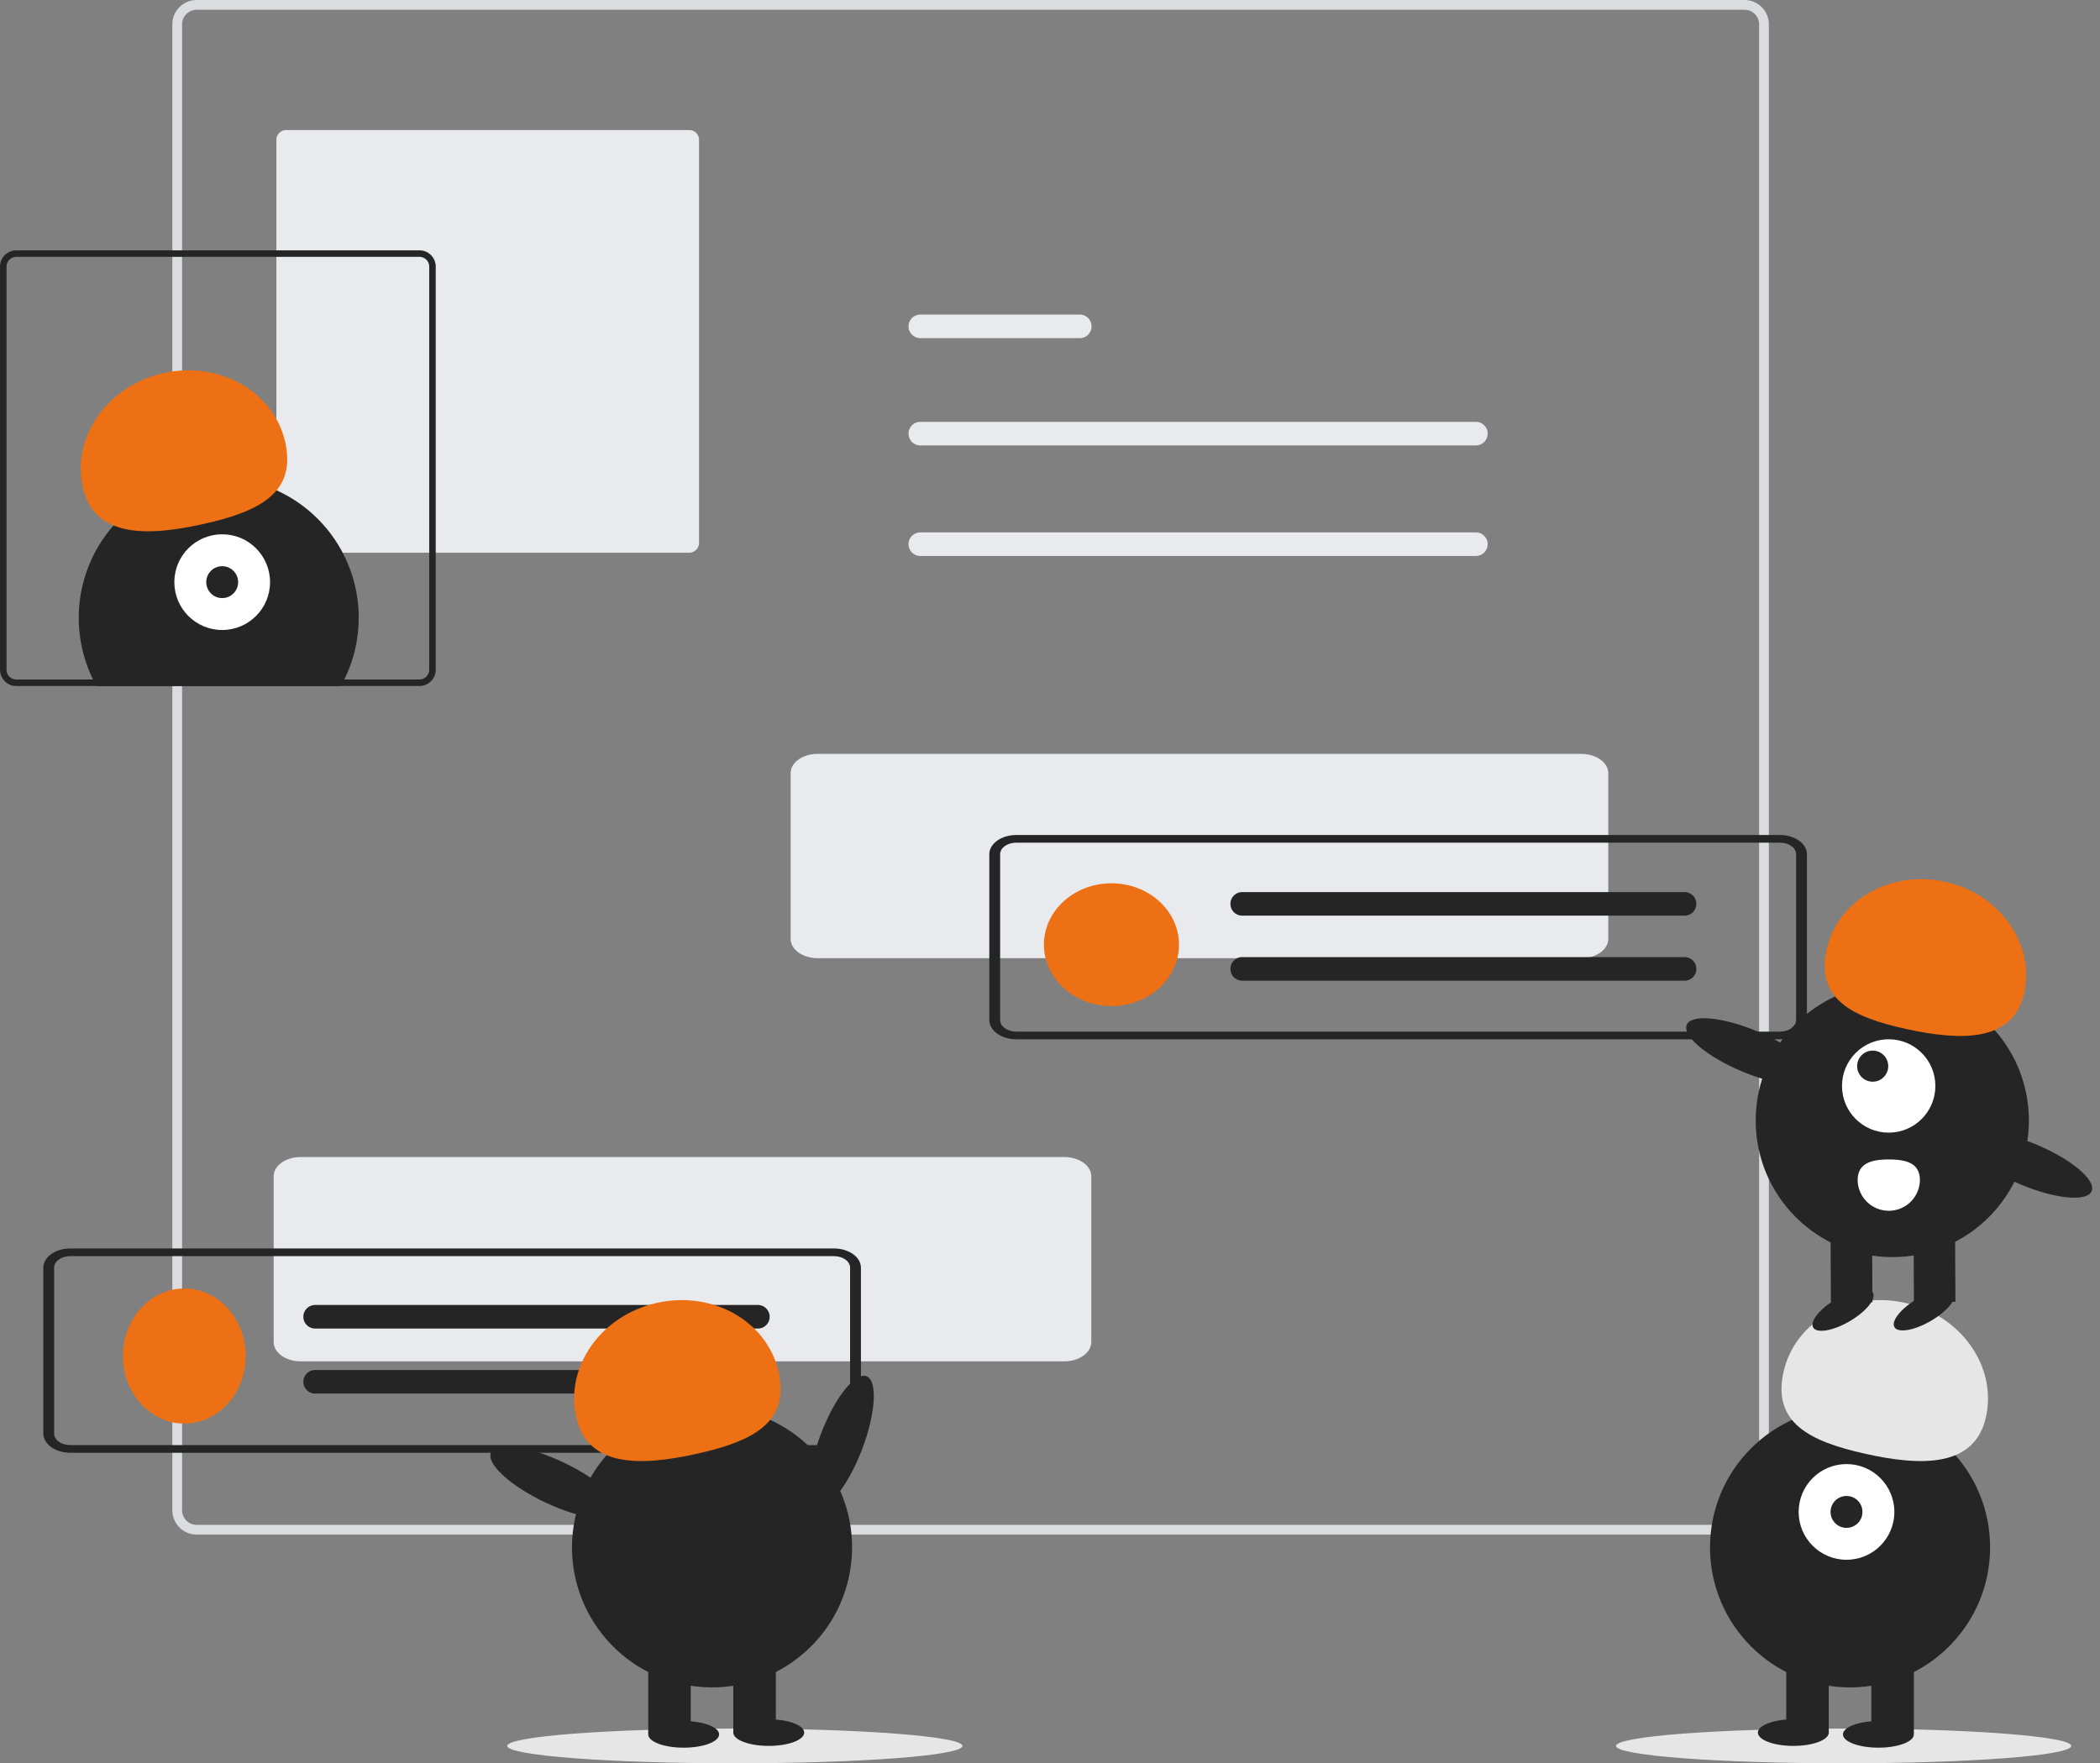 <svg xmlns="http://www.w3.org/2000/svg" width="171.01" height="143.604" viewBox="0 0 171.01 143.604"><rect x="0" y="0" width="171.01" height="143.604" fill="#808080" stroke="none"/><defs><style>.a{fill:#e6e6e6;}.b{fill:#dadce0;}.c{fill:#e8eaed;}.d{fill:#252525;}.e{fill:#ed7015;}.f{fill:#fff;}</style></defs><ellipse class="a" cx="18.535" cy="1.414" rx="18.535" ry="1.414" transform="translate(131.598 140.776)"/><ellipse class="a" cx="18.535" cy="1.414" rx="18.535" ry="1.414" transform="translate(41.307 140.776)"/><path class="b" d="M459.3,303.809H333.26a1.988,1.988,0,0,1-1.986-1.986V180.816a1.988,1.988,0,0,1,1.986-1.986H459.3a1.988,1.988,0,0,1,1.986,1.986V301.823A1.988,1.988,0,0,1,459.3,303.809ZM333.26,179.625a1.193,1.193,0,0,0-1.192,1.192V301.823a1.193,1.193,0,0,0,1.192,1.192H459.3a1.193,1.193,0,0,0,1.192-1.192V180.816a1.193,1.193,0,0,0-1.192-1.192Z" transform="translate(-317.241 -178.83)"/><path class="c" d="M364.069,218.831a.8.8,0,0,0-.794.794v32.833a.8.8,0,0,0,.794.794H396.9a.8.8,0,0,0,.794-.794V219.625a.8.8,0,0,0-.794-.794Z" transform="translate(-340.768 -208.239)"/><path class="c" d="M558.649,308.581a.96.96,0,1,0,0,1.92H603.9a.96.96,0,0,0,.032-1.919H558.649Z" transform="translate(-483.704 -274.225)"/><path class="c" d="M558.649,275.581a.96.96,0,1,0,0,1.92h12.942a.96.96,0,1,0,.032-1.919H558.649Z" transform="translate(-483.704 -249.963)"/><path class="c" d="M558.649,342.581a.96.96,0,1,0,0,1.92H603.9a.96.96,0,0,0,.032-1.919H558.649Z" transform="translate(-483.704 -299.222)"/><path class="c" d="M585.83,427.341H523.648c-1.212,0-2.195-.7-2.2-1.562V412.263c0-.862.984-1.562,2.2-1.562H585.83c1.212,0,2.195.7,2.2,1.562v13.515C588.024,426.641,587.042,427.34,585.83,427.341Z" transform="translate(-457.062 -349.305)"/><path class="c" d="M426.83,551.341H364.648c-1.212,0-2.195-.7-2.2-1.562V536.263c0-.862.984-1.562,2.2-1.562H426.83c1.212,0,2.195.7,2.2,1.562v13.515C429.025,550.64,428.042,551.339,426.83,551.341Z" transform="translate(-340.163 -440.472)"/><path class="d" d="M355.987,579.459H293.806c-1.212,0-2.194-.7-2.2-1.562V564.381c0-.862.984-1.562,2.2-1.562h62.182c1.212,0,2.195.7,2.2,1.562V577.9C358.182,578.758,357.2,579.458,355.987,579.459Zm-62.182-16.015c-.727,0-1.317.42-1.318.937V577.9c0,.517.59.937,1.318.937h62.182c.727,0,1.317-.42,1.318-.937V564.381c0-.517-.59-.937-1.318-.937Z" transform="translate(-288.079 -461.144)"/><ellipse class="e" cx="5.5" cy="5" rx="5.5" ry="5" transform="translate(85.01 71.936)"/><ellipse class="e" cx="5" cy="5.5" rx="5" ry="5.5" transform="translate(10.01 104.936)"/><path class="d" d="M657.649,453.206a.96.96,0,1,0,0,1.92h35.978a.96.96,0,1,0,.032-1.919h-36.01Z" transform="translate(-556.491 -380.555)"/><path class="d" d="M657.649,473.206a.96.96,0,1,0,0,1.92h35.978a.96.96,0,1,0,.032-1.919h-36.01Z" transform="translate(-556.491 -395.259)"/><path class="d" d="M372.649,580.206a.96.96,0,1,0,0,1.919h35.979a.96.96,0,1,0,.032-1.919h-36.01Z" transform="translate(-346.955 -473.927)"/><path class="d" d="M372.649,600.206a.96.96,0,1,0,0,1.919h35.979a.96.96,0,1,0,.032-1.919h-36.01Z" transform="translate(-346.955 -488.632)"/><circle class="d" cx="11.404" cy="11.404" r="11.404" transform="translate(139.252 114.616)"/><rect class="d" width="3.464" height="6.207" transform="translate(152.388 134.969)"/><rect class="d" width="3.464" height="6.207" transform="translate(145.459 134.969)"/><ellipse class="d" cx="2.887" cy="1.083" rx="2.887" ry="1.083" transform="translate(150.078 140.166)"/><ellipse class="d" cx="2.887" cy="1.083" rx="2.887" ry="1.083" transform="translate(143.15 140.021)"/><circle class="f" cx="3.897" cy="3.897" r="3.897" transform="translate(146.47 119.235)"/><circle class="d" cx="1.299" cy="1.299" r="1.299" transform="translate(149.068 121.833)"/><path class="a" d="M842.8,588.242c.921-4.124-2.023-8.291-6.574-9.307s-8.988,1.5-9.909,5.626,2.1,5.645,6.647,6.661S841.876,592.366,842.8,588.242Z" transform="translate(-681.079 -472.828)"/><path class="d" d="M325.251,337.114a11.342,11.342,0,0,1-1.173,5.042c-.087.18-.18.355-.278.53H303.9c-.1-.175-.191-.35-.278-.53a11.4,11.4,0,1,1,21.633-5.042Z" transform="translate(-296.042 -286.816)"/><circle class="f" cx="3.897" cy="3.897" r="3.897" transform="translate(14.197 43.513)"/><circle class="d" cx="1.299" cy="1.299" r="1.299" transform="translate(16.795 46.111)"/><path class="e" d="M303.276,302.267c-.921-4.124,2.023-8.29,6.574-9.307s8.988,1.5,9.909,5.626-2.1,5.645-6.647,6.661S304.2,306.391,303.276,302.267Z" transform="translate(-296.532 -262.575)"/><path class="d" d="M312.432,255.83H279.6a1.324,1.324,0,0,0-1.324,1.324v32.833a1.324,1.324,0,0,0,1.324,1.324h32.833a1.324,1.324,0,0,0,1.324-1.324V257.154a1.324,1.324,0,0,0-1.324-1.324Zm.794,34.157a.8.8,0,0,1-.794.794H279.6a.8.8,0,0,1-.794-.794V257.154a.8.8,0,0,1,.794-.794h32.833a.8.8,0,0,1,.794.794Z" transform="translate(-278.274 -235.442)"/><ellipse class="d" cx="5.702" cy="1.79" rx="5.702" ry="1.79" transform="matrix(0.357, -0.934, 0.934, 0.357, 64.816, 122.096)"/><circle class="d" cx="11.404" cy="11.404" r="11.404" transform="translate(44.901 135.448) rotate(-80.783)"/><rect class="d" width="3.464" height="6.207" transform="translate(52.787 134.969)"/><rect class="d" width="3.464" height="6.207" transform="translate(59.716 134.969)"/><ellipse class="d" cx="2.887" cy="1.083" rx="2.887" ry="1.083" transform="translate(52.787 140.166)"/><ellipse class="d" cx="2.887" cy="1.083" rx="2.887" ry="1.083" transform="translate(59.716 140.021)"/><path class="e" d="M455.013,588.242c-.921-4.124,2.023-8.291,6.574-9.307s8.988,1.5,9.909,5.626-2.1,5.645-6.647,6.661S455.934,592.366,455.013,588.242Z" transform="translate(-408.092 -472.828)"/><ellipse class="d" cx="1.79" cy="5.702" rx="1.79" ry="5.702" transform="translate(39.221 119.902) rotate(-64.626)"/><circle class="d" cx="11.124" cy="11.124" r="11.124" transform="translate(142.972 80.132)"/><rect class="d" width="3.38" height="6.055" transform="matrix(1, -0.005, 0.005, 1, 155.827, 99.979)"/><rect class="d" width="3.38" height="6.055" transform="matrix(1, -0.005, 0.005, 1, 149.068, 100.01)"/><ellipse class="d" cx="2.816" cy="1.056" rx="2.816" ry="1.056" transform="translate(147.12 107.201) rotate(-30.266)"/><ellipse class="d" cx="2.816" cy="1.056" rx="2.816" ry="1.056" transform="translate(153.738 107.17) rotate(-30.266)"/><circle class="f" cx="3.802" cy="3.802" r="3.802" transform="translate(150 84.639)"/><circle class="d" cx="1.267" cy="1.267" r="1.267" transform="translate(151.232 85.561)"/><path class="e" d="M855.691,458.5c.879-4.027-2.011-8.078-6.455-9.049s-8.761,1.507-9.64,5.533,2.07,5.5,6.515,6.468S854.811,462.53,855.691,458.5Z" transform="translate(-690.851 -377.642)"/><ellipse class="d" cx="1.746" cy="5.562" rx="1.746" ry="5.562" transform="translate(136.675 85.068) rotate(-67.095)"/><ellipse class="d" cx="1.746" cy="5.562" rx="1.746" ry="5.562" transform="translate(159.403 94.288) rotate(-67.095)"/><path class="f" d="M854.657,537.122a2.535,2.535,0,0,1-5.069.029v-.005c-.006-1.4,1.127-1.7,2.527-1.7S854.651,535.722,854.657,537.122Z" transform="translate(-698.312 -441.018)"/><path class="d" d="M646.924,452.293H584.743c-1.212,0-2.195-.7-2.2-1.562V437.216c0-.862.984-1.562,2.2-1.562h62.182c1.212,0,2.195.7,2.2,1.562v13.515C649.119,451.593,648.136,452.292,646.924,452.293Zm-62.182-16.015c-.727,0-1.317.42-1.318.937V450.73c0,.517.59.937,1.318.937h62.182c.727,0,1.317-.42,1.318-.937V437.216c0-.517-.59-.937-1.318-.937Z" transform="translate(-501.98 -367.651)"/></svg>